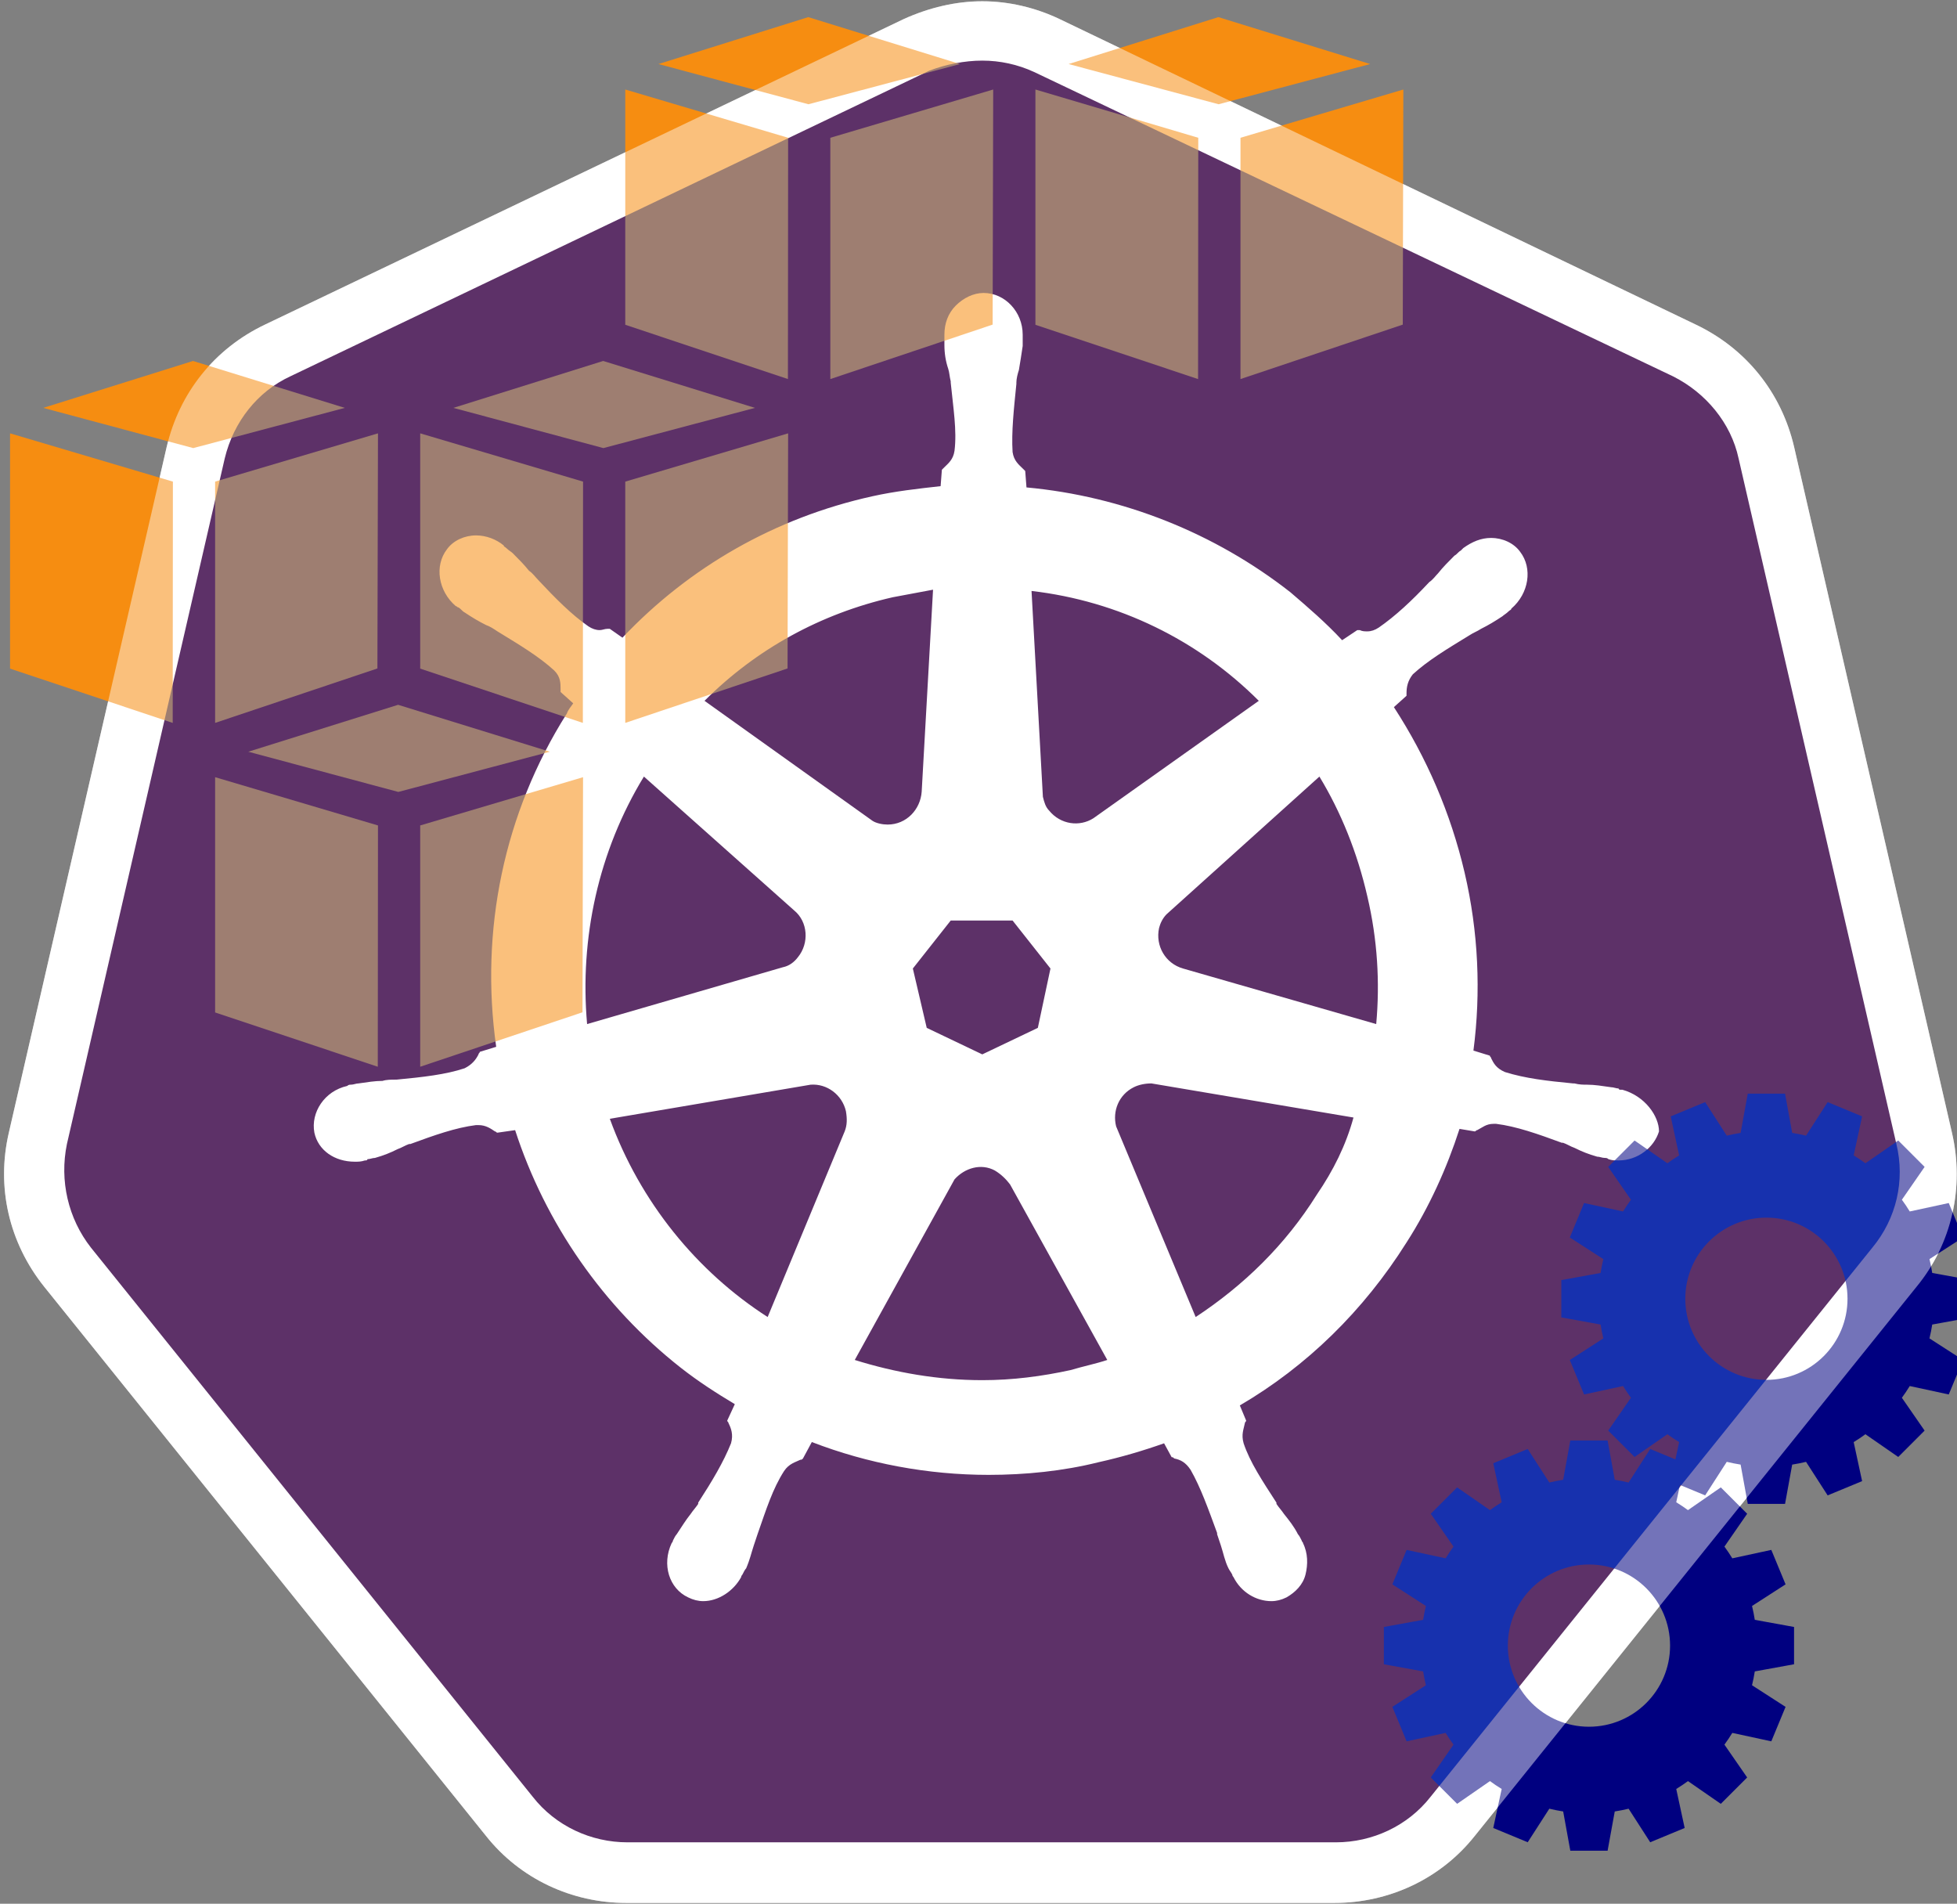 <?xml version="1.0" encoding="UTF-8" standalone="no"?>
<svg
   xmlns:dc="http://purl.org/dc/elements/1.1/"
   xmlns:cc="http://creativecommons.org/ns#"
   xmlns:rdf="http://www.w3.org/1999/02/22-rdf-syntax-ns#"
   xmlns:svg="http://www.w3.org/2000/svg"
   xmlns="http://www.w3.org/2000/svg"
   xmlns:sodipodi="http://sodipodi.sourceforge.net/DTD/sodipodi-0.dtd"
   xmlns:inkscape="http://www.inkscape.org/namespaces/inkscape"
   width="256px"
   height="249px"
   viewBox="0 0 256 249"
   version="1.1"
   preserveAspectRatio="xMidYMid"
   id="svg2"
   inkscape:version="0.92.2 5c3e80d, 2017-08-06"
   sodipodi:docname="kopes.svg"
   inkscape:export-filename="/Users/csabourdin/Documents/img-icones-svg/kopes.png"
   inkscape:export-xdpi="23.929283"
   inkscape:export-ydpi="23.929283">
  <rect x="0" y="0" width="256" height="249" fill="#808080" stroke="none"/>
  <defs
     id="defs14" />
  <sodipodi:namedview
     pagecolor="#ffffff"
     bordercolor="#666666"
     borderopacity="1"
     objecttolerance="10"
     gridtolerance="10"
     guidetolerance="10"
     inkscape:pageopacity="0"
     inkscape:pageshadow="2"
     inkscape:window-width="1195"
     inkscape:window-height="788"
     id="namedview12"
     showgrid="false"
     inkscape:zoom="0.94779116"
     inkscape:cx="16.110169"
     inkscape:cy="166.70339"
     inkscape:window-x="252"
     inkscape:window-y="106"
     inkscape:window-maximized="0"
     inkscape:current-layer="layer1" />
  <g
     id="g4">
    <path
       d="M82.085,244.934 C76.139,244.934 70.524,242.292 66.725,237.502 L8.919,165.657 C5.12,160.867 3.634,154.756 5.12,148.81 L25.765,59.128 C27.086,53.182 31.05,48.392 36.501,45.75 L120.072,5.781 C122.715,4.459 125.688,3.799 128.661,3.799 C131.634,3.799 134.606,4.459 137.249,5.781 L220.821,45.585 C226.271,48.227 230.235,53.017 231.556,58.963 L252.201,148.645 C253.523,154.591 252.201,160.702 248.403,165.492 L190.596,237.337 C186.797,241.961 181.182,244.769 175.236,244.769 L82.085,244.934 L82.085,244.934 Z"
       fill="#326DE6"
       id="path6"
       style="stroke:#a400e3;stroke-opacity:1;fill:#800000;stroke-width:2;stroke-miterlimit:4;stroke-dasharray:none" />
    <path
       d="M128.495,7.928 C130.808,7.928 133.12,8.423 135.267,9.414 L218.839,49.218 C223.133,51.365 226.436,55.329 227.427,59.954 L248.072,149.636 C249.228,154.426 248.072,159.381 244.934,163.179 L187.128,235.025 C184.155,238.823 179.53,240.97 174.741,240.97 L82.085,240.97 C77.295,240.97 72.671,238.823 69.698,235.025 L11.892,163.179 C8.919,159.381 7.763,154.426 8.754,149.636 L29.399,59.954 C30.555,55.164 33.693,51.2 37.987,49.218 L121.559,9.249 C123.706,8.423 126.183,7.928 128.495,7.928 L128.495,7.928 Z M128.495,0.165 L128.495,0.165 C125.027,0.165 121.559,0.991 118.255,2.477 L34.684,42.446 C28.077,45.585 23.453,51.365 21.801,58.467 L1.156,148.15 C-0.495,155.252 1.156,162.519 5.781,168.299 L63.587,240.145 C68.046,245.76 74.818,248.898 81.92,248.898 L174.575,248.898 C181.677,248.898 188.449,245.76 192.908,240.145 L250.715,168.299 C255.339,162.684 256.991,155.252 255.339,148.15 L234.694,58.467 C233.043,51.365 228.418,45.585 221.812,42.446 L138.57,2.477 C135.432,0.991 131.964,0.165 128.495,0.165 L128.495,0.165 L128.495,0.165 Z"
       fill="#FFFFFF"
       id="path8" />
    <path
       d="M212.232,142.534 L212.232,142.534 L212.232,142.534 C212.067,142.534 212.067,142.534 212.232,142.534 L212.067,142.534 C211.902,142.534 211.737,142.534 211.737,142.369 C211.406,142.369 211.076,142.204 210.746,142.204 C209.59,142.039 208.599,141.874 207.608,141.874 C207.112,141.874 206.617,141.874 205.956,141.708 L205.791,141.708 C202.323,141.378 199.515,141.048 196.872,140.222 C195.716,139.726 195.386,139.066 195.055,138.405 C195.055,138.24 194.89,138.24 194.89,138.075 L194.89,138.075 L192.743,137.414 C193.734,129.817 193.404,121.889 191.587,114.126 C189.77,106.364 186.632,99.097 182.338,92.49 L183.99,91.004 L183.99,90.674 C183.99,89.848 184.155,89.022 184.815,88.196 C186.797,86.379 189.275,84.893 192.248,83.076 L192.248,83.076 C192.743,82.746 193.239,82.581 193.734,82.25 C194.725,81.755 195.551,81.259 196.542,80.599 C196.707,80.434 197.037,80.268 197.368,79.938 C197.533,79.773 197.698,79.773 197.698,79.608 L197.698,79.608 C200.01,77.626 200.506,74.323 198.854,72.175 C198.028,71.019 196.542,70.359 195.055,70.359 C193.734,70.359 192.578,70.854 191.422,71.68 L191.422,71.68 L191.422,71.68 C191.257,71.845 191.257,71.845 191.092,72.01 C190.761,72.175 190.596,72.506 190.266,72.671 C189.44,73.497 188.779,74.157 188.119,74.983 C187.788,75.314 187.458,75.809 186.963,76.139 L186.963,76.139 C184.65,78.617 182.503,80.599 180.356,82.085 C179.861,82.415 179.365,82.581 178.87,82.581 C178.539,82.581 178.209,82.581 177.879,82.415 L177.548,82.415 L177.548,82.415 L175.566,83.737 C173.419,81.425 171.107,79.443 168.795,77.461 C158.885,69.698 146.828,64.908 134.276,63.752 L134.111,61.605 C133.946,61.44 133.946,61.44 133.781,61.275 C133.285,60.779 132.625,60.284 132.459,59.128 C132.294,56.485 132.625,53.512 132.955,50.209 L132.955,50.044 C132.955,49.548 133.12,48.888 133.285,48.392 C133.45,47.401 133.615,46.41 133.781,45.254 L133.781,44.263 L133.781,43.768 L133.781,43.768 L133.781,43.768 C133.781,40.795 131.468,38.317 128.661,38.317 C127.339,38.317 126.018,38.978 125.027,39.969 C124.036,40.96 123.541,42.281 123.541,43.768 L123.541,43.768 L123.541,43.768 L123.541,44.098 L123.541,45.089 C123.541,46.245 123.706,47.236 124.036,48.227 C124.201,48.723 124.201,49.218 124.366,49.879 L124.366,50.044 C124.697,53.347 125.192,56.32 124.862,58.963 C124.697,60.119 124.036,60.614 123.541,61.11 C123.375,61.275 123.375,61.275 123.21,61.44 L123.21,61.44 L123.045,63.587 C120.072,63.917 117.099,64.248 114.126,64.908 C101.409,67.716 90.178,74.157 81.425,83.406 L79.773,82.25 L79.443,82.25 C79.112,82.25 78.782,82.415 78.452,82.415 C77.956,82.415 77.461,82.25 76.965,81.92 C74.818,80.434 72.671,78.286 70.359,75.809 L70.359,75.809 C70.028,75.479 69.698,74.983 69.203,74.653 C68.542,73.827 67.881,73.166 67.055,72.341 C66.89,72.175 66.56,72.01 66.23,71.68 C66.065,71.515 65.899,71.515 65.899,71.35 L65.899,71.35 C64.908,70.524 63.587,70.028 62.266,70.028 C60.779,70.028 59.293,70.689 58.467,71.845 C56.815,73.992 57.311,77.295 59.623,79.277 L59.623,79.277 L59.623,79.277 C59.788,79.277 59.788,79.443 59.954,79.443 C60.284,79.608 60.449,79.938 60.779,80.103 C61.77,80.764 62.596,81.259 63.587,81.755 C64.083,81.92 64.578,82.25 65.074,82.581 L65.074,82.581 C68.046,84.397 70.524,85.884 72.506,87.701 C73.332,88.526 73.332,89.352 73.332,90.178 L73.332,90.508 L73.332,90.508 L74.983,91.995 C74.653,92.49 74.323,92.821 74.157,93.316 C65.899,106.364 62.761,121.724 64.908,136.919 L62.761,137.579 C62.761,137.745 62.596,137.745 62.596,137.91 C62.266,138.57 61.77,139.231 60.779,139.726 C58.302,140.552 55.329,140.883 51.861,141.213 L51.695,141.213 C51.2,141.213 50.539,141.213 50.044,141.378 C49.053,141.378 48.062,141.543 46.906,141.708 C46.575,141.708 46.245,141.874 45.915,141.874 C45.75,141.874 45.585,141.874 45.419,142.039 L45.419,142.039 L45.419,142.039 C42.446,142.699 40.63,145.507 41.125,148.15 C41.621,150.462 43.768,151.948 46.41,151.948 C46.906,151.948 47.236,151.948 47.732,151.783 L47.732,151.783 L47.732,151.783 C47.897,151.783 48.062,151.783 48.062,151.618 C48.392,151.618 48.723,151.453 49.053,151.453 C50.209,151.123 51.035,150.792 52.026,150.297 C52.521,150.132 53.017,149.801 53.512,149.636 L53.677,149.636 C56.815,148.48 59.623,147.489 62.266,147.159 L62.596,147.159 C63.587,147.159 64.248,147.654 64.743,147.985 C64.908,147.985 64.908,148.15 65.074,148.15 L65.074,148.15 L67.386,147.819 C71.35,160.041 78.947,170.942 89.022,178.87 C91.334,180.686 93.646,182.173 96.124,183.659 L95.133,185.806 C95.133,185.972 95.298,185.972 95.298,186.137 C95.628,186.797 95.959,187.623 95.628,188.779 C94.637,191.257 93.151,193.734 91.334,196.542 L91.334,196.707 C91.004,197.203 90.674,197.533 90.343,198.028 C89.683,198.854 89.187,199.68 88.526,200.671 C88.361,200.836 88.196,201.166 88.031,201.497 C88.031,201.662 87.866,201.827 87.866,201.827 L87.866,201.827 L87.866,201.827 C86.545,204.635 87.535,207.773 90.013,208.929 C90.674,209.259 91.334,209.425 91.995,209.425 C93.977,209.425 95.959,208.103 96.95,206.286 L96.95,206.286 L96.95,206.286 C96.95,206.121 97.115,205.956 97.115,205.956 C97.28,205.626 97.445,205.295 97.61,205.13 C98.106,203.974 98.271,203.148 98.601,202.157 C98.766,201.662 98.932,201.166 99.097,200.671 L99.097,200.671 C100.253,197.368 101.079,194.725 102.565,192.413 C103.226,191.422 104.052,191.257 104.712,190.926 C104.877,190.926 104.877,190.926 105.043,190.761 L105.043,190.761 L106.199,188.614 C113.466,191.422 121.394,192.908 129.321,192.908 C134.111,192.908 139.066,192.413 143.69,191.257 C146.663,190.596 149.471,189.77 152.279,188.779 L153.27,190.596 C153.435,190.596 153.435,190.596 153.6,190.761 C154.426,190.926 155.086,191.257 155.747,192.248 C157.068,194.56 158.059,197.368 159.215,200.506 L159.215,200.671 C159.381,201.166 159.546,201.662 159.711,202.157 C160.041,203.148 160.206,204.139 160.702,205.13 C160.867,205.461 161.032,205.626 161.197,205.956 C161.197,206.121 161.363,206.286 161.363,206.286 L161.363,206.286 L161.363,206.286 C162.354,208.268 164.335,209.425 166.317,209.425 C166.978,209.425 167.639,209.259 168.299,208.929 C169.455,208.268 170.446,207.277 170.777,205.956 C171.107,204.635 171.107,203.148 170.446,201.827 L170.446,201.827 L170.446,201.827 C170.446,201.662 170.281,201.662 170.281,201.497 C170.116,201.166 169.951,200.836 169.786,200.671 C169.29,199.68 168.63,198.854 167.969,198.028 C167.639,197.533 167.308,197.203 166.978,196.707 L166.978,196.542 C165.161,193.734 163.51,191.257 162.684,188.779 C162.354,187.623 162.684,186.963 162.849,186.137 C162.849,185.972 163.014,185.972 163.014,185.806 L163.014,185.806 L162.188,183.825 C170.942,178.705 178.374,171.437 183.99,162.519 C186.963,157.894 189.275,152.774 190.926,147.654 L192.908,147.985 C193.074,147.985 193.074,147.819 193.239,147.819 C193.899,147.489 194.395,146.994 195.386,146.994 L195.716,146.994 C198.359,147.324 201.166,148.315 204.305,149.471 L204.47,149.471 C204.965,149.636 205.461,149.966 205.956,150.132 C206.947,150.627 207.773,150.957 208.929,151.288 C209.259,151.288 209.59,151.453 209.92,151.453 C210.085,151.453 210.25,151.453 210.415,151.618 L210.415,151.618 C210.911,151.783 211.241,151.783 211.737,151.783 C214.214,151.783 216.361,150.132 217.022,147.985 C217.022,146.003 215.205,143.36 212.232,142.534 L212.232,142.534 Z M135.763,134.441 L128.495,137.91 L121.228,134.441 L119.412,126.679 L124.366,120.403 L132.459,120.403 L137.414,126.679 L135.763,134.441 L135.763,134.441 Z M178.87,117.265 C180.191,122.88 180.521,128.495 180.026,133.946 L154.756,126.679 C152.444,126.018 151.123,123.706 151.618,121.394 C151.783,120.733 152.114,120.072 152.609,119.577 L172.594,101.574 C175.401,106.199 177.548,111.484 178.87,117.265 L178.87,117.265 Z M164.666,91.665 L143.03,107.025 C141.213,108.181 138.735,107.85 137.249,106.034 C136.754,105.538 136.588,104.877 136.423,104.217 L134.937,77.295 C146.333,78.617 156.738,83.737 164.666,91.665 L164.666,91.665 Z M116.769,78.121 C118.586,77.791 120.237,77.461 122.054,77.13 L120.568,103.556 C120.403,105.868 118.586,107.85 116.108,107.85 C115.448,107.85 114.622,107.685 114.126,107.355 L92.16,91.665 C98.932,84.893 107.355,80.268 116.769,78.121 L116.769,78.121 Z M84.232,101.574 L103.886,119.081 C105.703,120.568 105.868,123.375 104.382,125.192 C103.886,125.853 103.226,126.348 102.4,126.514 L76.8,133.946 C75.809,122.715 78.286,111.319 84.232,101.574 L84.232,101.574 Z M79.773,146.333 L106.034,141.874 C108.181,141.708 110.163,143.195 110.658,145.342 C110.823,146.333 110.823,147.159 110.493,147.985 L110.493,147.985 L100.418,172.263 C91.169,166.317 83.737,157.234 79.773,146.333 L79.773,146.333 Z M140.057,179.2 C136.258,180.026 132.459,180.521 128.495,180.521 C122.715,180.521 117.099,179.53 111.814,177.879 L124.862,154.261 C126.183,152.774 128.33,152.114 130.147,153.105 C130.973,153.6 131.634,154.261 132.129,154.921 L132.129,154.921 L144.846,177.879 C143.36,178.374 141.708,178.705 140.057,179.2 L140.057,179.2 Z M172.263,156.243 C168.134,162.849 162.684,168.134 156.408,172.263 L146.003,147.324 C145.507,145.342 146.333,143.195 148.315,142.204 C148.975,141.874 149.801,141.708 150.627,141.708 L177.053,146.168 C176.062,149.801 174.41,153.105 172.263,156.243 L172.263,156.243 Z"
       fill="#FFFFFF"
       id="path10" />
  </g>
  <g
     inkscape:groupmode="layer"
     id="layer1"
     inkscape:label="RC"
     style="display:inline">
    <g
       transform="matrix(2.439,0,0,2.439,189.605,133.287)"
       id="g4737"
       style="fill:#000080">
      <path
         d="M 28,16 V 14 L 25.894,13.617 C 25.855,13.366 25.806,13.118 25.746,12.874 L 27.545,11.715 26.78,9.867 24.688,10.319 C 24.556,10.103 24.415,9.893 24.266,9.69 L 25.485,7.929 24.071,6.515 22.31,7.734 C 22.107,7.585 21.897,7.444 21.681,7.312 L 22.133,5.22 20.285,4.455 19.126,6.254 C 18.882,6.195 18.634,6.145 18.383,6.106 L 18,4 H 16 L 15.617,6.106 C 15.366,6.145 15.118,6.194 14.874,6.254 L 13.715,4.455 11.867,5.22 12.319,7.312 C 12.103,7.444 11.893,7.585 11.69,7.734 L 9.929,6.515 8.515,7.929 9.734,9.69 C 9.585,9.893 9.444,10.103 9.312,10.319 L 7.22,9.867 6.455,11.715 8.254,12.874 C 8.195,13.118 8.145,13.366 8.106,13.617 L 6,14 v 2 l 2.106,0.383 c 0.039,0.251 0.088,0.499 0.148,0.743 l -1.799,1.159 0.765,1.848 2.092,-0.452 c 0.132,0.216 0.273,0.426 0.422,0.629 l -1.219,1.761 1.414,1.414 1.761,-1.219 c 0.203,0.149 0.413,0.29 0.629,0.422 l -0.452,2.092 1.848,0.765 1.159,-1.799 c 0.244,0.059 0.492,0.109 0.743,0.148 L 16,26 h 2 l 0.383,-2.106 c 0.251,-0.039 0.499,-0.088 0.743,-0.148 l 1.159,1.799 1.848,-0.765 -0.452,-2.092 c 0.216,-0.132 0.426,-0.273 0.629,-0.422 l 1.761,1.219 1.414,-1.414 -1.219,-1.761 c 0.149,-0.203 0.29,-0.413 0.422,-0.629 l 2.092,0.452 0.765,-1.848 -1.799,-1.159 c 0.059,-0.244 0.109,-0.492 0.148,-0.743 z m -11,3.35 c -2.402,0 -4.35,-1.948 -4.35,-4.35 0,-2.402 1.948,-4.35 4.35,-4.35 2.402,0 4.35,1.948 4.35,4.35 0,2.402 -1.948,4.35 -4.35,4.35 z"
         id="path4739"
         inkscape:connector-curvature="0"
         sodipodi:nodetypes="cccccccccccccccccccccccccccccccccccccccccccccccccccccccccccccccccsssss"
         style="fill:#000080" />
    </g>
    <g
       id="g4741"
       transform="matrix(2.439,0,0,2.439,166.393,178.656)"
       style="fill:#000080">
      <path
         sodipodi:nodetypes="cccccccccccccccccccccccccccccccccccccccccccccccccccccccccccccccccsssss"
         inkscape:connector-curvature="0"
         id="path4743"
         d="M 28,16 V 14 L 25.894,13.617 C 25.855,13.366 25.806,13.118 25.746,12.874 L 27.545,11.715 26.78,9.867 24.688,10.319 C 24.556,10.103 24.415,9.893 24.266,9.69 L 25.485,7.929 24.071,6.515 22.31,7.734 C 22.107,7.585 21.897,7.444 21.681,7.312 L 22.133,5.22 20.285,4.455 19.126,6.254 C 18.882,6.195 18.634,6.145 18.383,6.106 L 18,4 H 16 L 15.617,6.106 C 15.366,6.145 15.118,6.194 14.874,6.254 L 13.715,4.455 11.867,5.22 12.319,7.312 C 12.103,7.444 11.893,7.585 11.69,7.734 L 9.929,6.515 8.515,7.929 9.734,9.69 C 9.585,9.893 9.444,10.103 9.312,10.319 L 7.22,9.867 6.455,11.715 8.254,12.874 C 8.195,13.118 8.145,13.366 8.106,13.617 L 6,14 v 2 l 2.106,0.383 c 0.039,0.251 0.088,0.499 0.148,0.743 l -1.799,1.159 0.765,1.848 2.092,-0.452 c 0.132,0.216 0.273,0.426 0.422,0.629 l -1.219,1.761 1.414,1.414 1.761,-1.219 c 0.203,0.149 0.413,0.29 0.629,0.422 l -0.452,2.092 1.848,0.765 1.159,-1.799 c 0.244,0.059 0.492,0.109 0.743,0.148 L 16,26 h 2 l 0.383,-2.106 c 0.251,-0.039 0.499,-0.088 0.743,-0.148 l 1.159,1.799 1.848,-0.765 -0.452,-2.092 c 0.216,-0.132 0.426,-0.273 0.629,-0.422 l 1.761,1.219 1.414,-1.414 -1.219,-1.761 c 0.149,-0.203 0.29,-0.413 0.422,-0.629 l 2.092,0.452 0.765,-1.848 -1.799,-1.159 c 0.059,-0.244 0.109,-0.492 0.148,-0.743 z m -11,3.35 c -2.402,0 -4.35,-1.948 -4.35,-4.35 0,-2.402 1.948,-4.35 4.35,-4.35 2.402,0 4.35,1.948 4.35,4.35 0,2.402 -1.948,4.35 -4.35,4.35 z"
         style="fill:#000080" />
    </g>
    <g
       id="g10"
       transform="matrix(0.789,0,0,-0.789,1.315,139.526)">
      <g
         id="g12"
         transform="scale(0.1)">
        <path
           d="M 1289.67,1140 1020,1230 v 390 l 270,-80 -0.33,-400"
           style="fill:#f68d11;fill-opacity:1;fill-rule:nonzero;stroke:none"
           id="path14"
           inkscape:connector-curvature="0" />
        <path
           d="m 1360,1540 270,80 -0.94,-389.73 L 1360,1140 v 400"
           style="fill:#f68d11;fill-opacity:1;fill-rule:nonzero;stroke:none"
           id="path16"
           inkscape:connector-curvature="0" />
        <path
           d="M 1575,1662.23 1323.36,1740 1075,1662.23 l 248.72,-66.67 251.28,66.67"
           style="fill:#f68d11;fill-opacity:1;fill-rule:nonzero;stroke:none"
           id="path18"
           inkscape:connector-curvature="0" />
        <path
           d="M 1969.67,1140 1700,1230 v 390 l 270,-80 -0.33,-400"
           style="fill:#f68d11;fill-opacity:1;fill-rule:nonzero;stroke:none"
           id="path20"
           inkscape:connector-curvature="0" />
        <path
           d="m 2040,1540 270,80 -0.94,-389.73 L 2040,1140 v 400"
           style="fill:#f68d11;fill-opacity:1;fill-rule:nonzero;stroke:none"
           id="path22"
           inkscape:connector-curvature="0" />
        <path
           d="M 2255,1662.23 2003.36,1740 1755,1662.23 l 248.72,-66.67 251.28,66.67"
           style="fill:#f68d11;fill-opacity:1;fill-rule:nonzero;stroke:none"
           id="path24"
           inkscape:connector-curvature="0" />
        <path
           d="M 270,970 0,1050 V 660 L 269.672,570 270,970"
           style="fill:#f68d11;fill-opacity:1;fill-rule:nonzero;stroke:none"
           id="path26"
           inkscape:connector-curvature="0" />
        <path
           d="M 340,970 610,1050 609.063,660.262 340,570 v 400"
           style="fill:#f68d11;fill-opacity:1;fill-rule:nonzero;stroke:none"
           id="path28"
           inkscape:connector-curvature="0" />
        <path
           d="M 555,1092.23 303.359,1170 55,1092.23 303.723,1025.56 555,1092.23"
           style="fill:#f68d11;fill-opacity:1;fill-rule:nonzero;stroke:none"
           id="path30"
           inkscape:connector-curvature="0" />
        <path
           d="M 949.672,570 680,660 v 390 l 270,-80 -0.328,-400"
           style="fill:#f68d11;fill-opacity:1;fill-rule:nonzero;stroke:none"
           id="path32"
           inkscape:connector-curvature="0" />
        <path
           d="m 1020,970 270,80 -0.94,-389.738 L 1020,570 v 400"
           style="fill:#f68d11;fill-opacity:1;fill-rule:nonzero;stroke:none"
           id="path34"
           inkscape:connector-curvature="0" />
        <path
           d="M 1235,1092.23 983.359,1170 735,1092.23 983.723,1025.56 1235,1092.23"
           style="fill:#f68d11;fill-opacity:1;fill-rule:nonzero;stroke:none"
           id="path36"
           inkscape:connector-curvature="0" />
        <path
           d="M 609.672,0 340,90 V 480 L 610,400 609.672,0"
           style="fill:#f68d11;fill-opacity:1;fill-rule:nonzero;stroke:none"
           id="path38"
           inkscape:connector-curvature="0" />
        <path
           d="M 680,400 950,480 949.063,90.262 680,0 v 400"
           style="fill:#f68d11;fill-opacity:1;fill-rule:nonzero;stroke:none"
           id="path40"
           inkscape:connector-curvature="0" />
        <path
           d="M 895,522.23 643.359,600 395,522.23 643.723,455.559 895,522.23"
           style="fill:#f68d11;fill-opacity:1;fill-rule:nonzero;stroke:none"
           id="path42"
           inkscape:connector-curvature="0" />
      </g>
    </g>
  </g>
  <g
     inkscape:groupmode="layer"
     id="layer2"
     inkscape:label="kube-layer"
     style="display:inline;opacity:0.45"
     sodipodi:insensitive="true">
    <g
       id="g4777">
      <path
         id="path4779"
         d="m 82.085,244.934 c -5.946,0 -11.561,-2.643 -15.36,-7.432 L 8.919,165.657 C 5.12,160.867 3.634,154.756 5.12,148.81 L 25.765,59.128 C 27.086,53.182 31.05,48.392 36.501,45.75 L 120.072,5.781 c 2.643,-1.321 5.615,-1.982 8.588,-1.982 2.973,0 5.946,0.661 8.588,1.982 l 83.572,39.804 c 5.45,2.643 9.414,7.432 10.735,13.378 l 20.645,89.683 c 1.321,5.946 0,12.057 -3.799,16.846 l -57.806,71.845 c -3.799,4.625 -9.414,7.432 -15.36,7.432 z"
         style="fill:#326de6"
         inkscape:connector-curvature="0" />
      <path
         id="path4781"
         d="m 128.495,7.928 c 2.312,0 4.625,0.495 6.772,1.486 l 83.572,39.804 c 4.294,2.147 7.597,6.111 8.588,10.735 l 20.645,89.683 c 1.156,4.79 0,9.745 -3.138,13.543 l -57.806,71.845 c -2.973,3.799 -7.597,5.946 -12.387,5.946 H 82.085 c -4.79,0 -9.414,-2.147 -12.387,-5.946 L 11.892,163.179 C 8.919,159.381 7.763,154.426 8.754,149.636 L 29.399,59.954 C 30.555,55.164 33.693,51.2 37.987,49.218 L 121.559,9.249 c 2.147,-0.826 4.625,-1.321 6.937,-1.321 z m 0,-7.763 v 0 c -3.468,0 -6.937,0.826 -10.24,2.312 L 34.684,42.446 C 28.077,45.585 23.453,51.365 21.801,58.467 L 1.156,148.15 c -1.652,7.102 0,14.369 4.625,20.15 l 57.806,71.845 c 4.459,5.615 11.231,8.754 18.333,8.754 h 92.655 c 7.102,0 13.874,-3.138 18.333,-8.754 l 57.806,-71.845 c 4.625,-5.615 6.276,-13.048 4.625,-20.15 L 234.694,58.467 C 233.043,51.365 228.418,45.585 221.812,42.446 L 138.57,2.477 C 135.432,0.991 131.964,0.165 128.495,0.165 Z"
         style="fill:#ffffff"
         inkscape:connector-curvature="0" />
      <path
         id="path4783"
         d="m 212.232,142.534 v 0 0 c -0.165,0 -0.165,0 0,0 h -0.165 c -0.165,0 -0.33,0 -0.33,-0.165 -0.33,0 -0.661,-0.165 -0.991,-0.165 -1.156,-0.165 -2.147,-0.33 -3.138,-0.33 -0.495,0 -0.991,0 -1.652,-0.165 h -0.165 c -3.468,-0.33 -6.276,-0.661 -8.919,-1.486 -1.156,-0.495 -1.486,-1.156 -1.817,-1.817 0,-0.165 -0.165,-0.165 -0.165,-0.33 v 0 l -2.147,-0.661 c 0.991,-7.597 0.661,-15.525 -1.156,-23.288 -1.817,-7.763 -4.955,-15.03 -9.249,-21.636 l 1.652,-1.486 v -0.33 c 0,-0.826 0.165,-1.652 0.826,-2.477 1.982,-1.817 4.459,-3.303 7.432,-5.12 v 0 c 0.495,-0.33 0.991,-0.495 1.486,-0.826 0.991,-0.495 1.817,-0.991 2.808,-1.652 0.165,-0.165 0.495,-0.33 0.826,-0.661 0.165,-0.165 0.33,-0.165 0.33,-0.33 v 0 c 2.312,-1.982 2.808,-5.285 1.156,-7.432 -0.826,-1.156 -2.312,-1.817 -3.799,-1.817 -1.321,0 -2.477,0.495 -3.634,1.321 v 0 0 c -0.165,0.165 -0.165,0.165 -0.33,0.33 -0.33,0.165 -0.495,0.495 -0.826,0.661 -0.826,0.826 -1.486,1.486 -2.147,2.312 -0.33,0.33 -0.661,0.826 -1.156,1.156 v 0 c -2.312,2.477 -4.459,4.459 -6.606,5.946 -0.495,0.33 -0.991,0.495 -1.486,0.495 -0.33,0 -0.661,0 -0.991,-0.165 h -0.33 v 0 l -1.982,1.321 c -2.147,-2.312 -4.459,-4.294 -6.772,-6.276 -9.91,-7.763 -21.966,-12.552 -34.519,-13.708 l -0.165,-2.147 C 133.946,61.44 133.946,61.44 133.781,61.275 c -0.495,-0.495 -1.156,-0.991 -1.321,-2.147 -0.165,-2.643 0.165,-5.615 0.495,-8.919 v -0.165 c 0,-0.495 0.165,-1.156 0.33,-1.652 0.165,-0.991 0.33,-1.982 0.495,-3.138 v -0.991 -0.495 0 0 c 0,-2.973 -2.312,-5.45 -5.12,-5.45 -1.321,0 -2.643,0.661 -3.634,1.652 -0.991,0.991 -1.486,2.312 -1.486,3.799 v 0 0 0.33 0.991 c 0,1.156 0.165,2.147 0.495,3.138 0.165,0.495 0.165,0.991 0.33,1.652 v 0.165 c 0.33,3.303 0.826,6.276 0.495,8.919 -0.165,1.156 -0.826,1.652 -1.321,2.147 -0.165,0.165 -0.165,0.165 -0.33,0.33 v 0 l -0.165,2.147 c -2.973,0.33 -5.946,0.661 -8.919,1.321 -12.717,2.808 -23.948,9.249 -32.702,18.498 l -1.652,-1.156 h -0.33 c -0.33,0 -0.661,0.165 -0.991,0.165 -0.495,0 -0.991,-0.165 -1.486,-0.495 -2.147,-1.486 -4.294,-3.634 -6.606,-6.111 v 0 C 70.028,75.479 69.698,74.983 69.203,74.653 68.542,73.827 67.881,73.166 67.055,72.341 66.89,72.175 66.56,72.01 66.23,71.68 66.065,71.515 65.899,71.515 65.899,71.35 v 0 c -0.991,-0.826 -2.312,-1.321 -3.634,-1.321 -1.486,0 -2.973,0.661 -3.799,1.817 -1.652,2.147 -1.156,5.45 1.156,7.432 v 0 0 c 0.165,0 0.165,0.165 0.33,0.165 0.33,0.165 0.495,0.495 0.826,0.661 0.991,0.661 1.817,1.156 2.808,1.652 0.495,0.165 0.991,0.495 1.486,0.826 v 0 c 2.973,1.817 5.45,3.303 7.432,5.12 0.826,0.826 0.826,1.652 0.826,2.477 v 0.33 0 l 1.652,1.486 c -0.33,0.495 -0.661,0.826 -0.826,1.321 -8.258,13.048 -11.396,28.408 -9.249,43.603 l -2.147,0.661 c 0,0.165 -0.165,0.165 -0.165,0.33 -0.33,0.661 -0.826,1.321 -1.817,1.817 -2.477,0.826 -5.45,1.156 -8.919,1.486 h -0.165 c -0.495,0 -1.156,0 -1.652,0.165 -0.991,0 -1.982,0.165 -3.138,0.33 -0.33,0 -0.661,0.165 -0.991,0.165 -0.165,0 -0.33,0 -0.495,0.165 v 0 0 c -2.973,0.661 -4.79,3.468 -4.294,6.111 0.495,2.312 2.643,3.799 5.285,3.799 0.495,0 0.826,0 1.321,-0.165 v 0 0 c 0.165,0 0.33,0 0.33,-0.165 0.33,0 0.661,-0.165 0.991,-0.165 1.156,-0.33 1.982,-0.661 2.973,-1.156 0.495,-0.165 0.991,-0.495 1.486,-0.661 h 0.165 c 3.138,-1.156 5.946,-2.147 8.588,-2.477 h 0.33 c 0.991,0 1.652,0.495 2.147,0.826 0.165,0 0.165,0.165 0.33,0.165 v 0 l 2.312,-0.33 c 3.964,12.222 11.561,23.123 21.636,31.05 2.312,1.817 4.625,3.303 7.102,4.79 l -0.991,2.147 c 0,0.165 0.165,0.165 0.165,0.33 0.33,0.661 0.661,1.486 0.33,2.643 -0.991,2.477 -2.477,4.955 -4.294,7.763 v 0.165 c -0.33,0.495 -0.661,0.826 -0.991,1.321 -0.661,0.826 -1.156,1.652 -1.817,2.643 -0.165,0.165 -0.33,0.495 -0.495,0.826 0,0.165 -0.165,0.33 -0.165,0.33 v 0 0 c -1.321,2.808 -0.33,5.946 2.147,7.102 0.661,0.33 1.321,0.495 1.982,0.495 1.982,0 3.964,-1.321 4.955,-3.138 v 0 0 c 0,-0.165 0.165,-0.33 0.165,-0.33 0.165,-0.33 0.33,-0.661 0.495,-0.826 0.495,-1.156 0.661,-1.982 0.991,-2.973 0.165,-0.495 0.33,-0.991 0.495,-1.486 v 0 c 1.156,-3.303 1.982,-5.946 3.468,-8.258 0.661,-0.991 1.486,-1.156 2.147,-1.486 0.165,0 0.165,0 0.33,-0.165 v 0 l 1.156,-2.147 c 7.267,2.808 15.195,4.294 23.123,4.294 4.79,0 9.745,-0.495 14.369,-1.652 2.973,-0.661 5.781,-1.486 8.588,-2.477 l 0.991,1.817 c 0.165,0 0.165,0 0.33,0.165 0.826,0.165 1.486,0.495 2.147,1.486 1.321,2.312 2.312,5.12 3.468,8.258 v 0.165 c 0.165,0.495 0.33,0.991 0.495,1.486 0.33,0.991 0.495,1.982 0.991,2.973 0.165,0.33 0.33,0.495 0.495,0.826 0,0.165 0.165,0.33 0.165,0.33 v 0 0 c 0.991,1.982 2.973,3.138 4.955,3.138 0.661,0 1.321,-0.165 1.982,-0.495 1.156,-0.661 2.147,-1.652 2.477,-2.973 0.33,-1.321 0.33,-2.808 -0.33,-4.129 v 0 0 c 0,-0.165 -0.165,-0.165 -0.165,-0.33 -0.165,-0.33 -0.33,-0.661 -0.495,-0.826 -0.495,-0.991 -1.156,-1.817 -1.817,-2.643 -0.33,-0.495 -0.661,-0.826 -0.991,-1.321 v -0.165 c -1.817,-2.808 -3.468,-5.285 -4.294,-7.763 -0.33,-1.156 0,-1.817 0.165,-2.643 0,-0.165 0.165,-0.165 0.165,-0.33 v 0 l -0.826,-1.982 c 8.754,-5.12 16.186,-12.387 21.801,-21.306 2.973,-4.625 5.285,-9.745 6.937,-14.865 l 1.982,0.33 c 0.165,0 0.165,-0.165 0.33,-0.165 0.661,-0.33 1.156,-0.826 2.147,-0.826 h 0.33 c 2.643,0.33 5.45,1.321 8.588,2.477 h 0.165 c 0.495,0.165 0.991,0.495 1.486,0.661 0.991,0.495 1.817,0.826 2.973,1.156 0.33,0 0.661,0.165 0.991,0.165 0.165,0 0.33,0 0.495,0.165 v 0 c 0.495,0.165 0.826,0.165 1.321,0.165 2.477,0 4.625,-1.652 5.285,-3.799 0,-1.982 -1.817,-4.625 -4.79,-5.45 z m -76.47,-8.093 -7.267,3.468 -7.267,-3.468 -1.817,-7.763 4.955,-6.276 h 8.093 l 4.955,6.276 z m 43.107,-17.177 c 1.321,5.615 1.652,11.231 1.156,16.681 l -25.27,-7.267 c -2.312,-0.661 -3.634,-2.973 -3.138,-5.285 0.165,-0.661 0.495,-1.321 0.991,-1.817 l 19.985,-18.003 c 2.808,4.625 4.955,9.91 6.276,15.69 z M 164.666,91.665 143.03,107.025 c -1.817,1.156 -4.294,0.826 -5.781,-0.991 -0.495,-0.495 -0.661,-1.156 -0.826,-1.817 l -1.486,-26.921 c 11.396,1.321 21.801,6.441 29.729,14.369 z M 116.769,78.121 c 1.817,-0.33 3.468,-0.661 5.285,-0.991 l -1.486,26.426 c -0.165,2.312 -1.982,4.294 -4.459,4.294 -0.661,0 -1.486,-0.165 -1.982,-0.495 L 92.16,91.665 c 6.772,-6.772 15.195,-11.396 24.609,-13.543 z m -32.537,23.453 19.654,17.507 c 1.817,1.486 1.982,4.294 0.495,6.111 -0.495,0.661 -1.156,1.156 -1.982,1.321 l -25.6,7.432 c -0.991,-11.231 1.486,-22.627 7.432,-32.372 z m -4.459,44.759 26.261,-4.459 c 2.147,-0.165 4.129,1.321 4.625,3.468 0.165,0.991 0.165,1.817 -0.165,2.643 v 0 l -10.075,24.279 C 91.169,166.317 83.737,157.234 79.773,146.333 Z M 140.057,179.2 c -3.799,0.826 -7.597,1.321 -11.561,1.321 -5.781,0 -11.396,-0.991 -16.681,-2.643 l 13.048,-23.618 c 1.321,-1.486 3.468,-2.147 5.285,-1.156 0.826,0.495 1.486,1.156 1.982,1.817 v 0 l 12.717,22.957 c -1.486,0.495 -3.138,0.826 -4.79,1.321 z m 32.206,-22.957 c -4.129,6.606 -9.579,11.892 -15.855,16.021 l -10.405,-24.939 c -0.495,-1.982 0.33,-4.129 2.312,-5.12 0.661,-0.33 1.486,-0.495 2.312,-0.495 l 26.426,4.459 c -0.991,3.634 -2.643,6.937 -4.79,10.075 z"
         style="fill:#ffffff"
         inkscape:connector-curvature="0" />
    </g>
  </g>
</svg>
